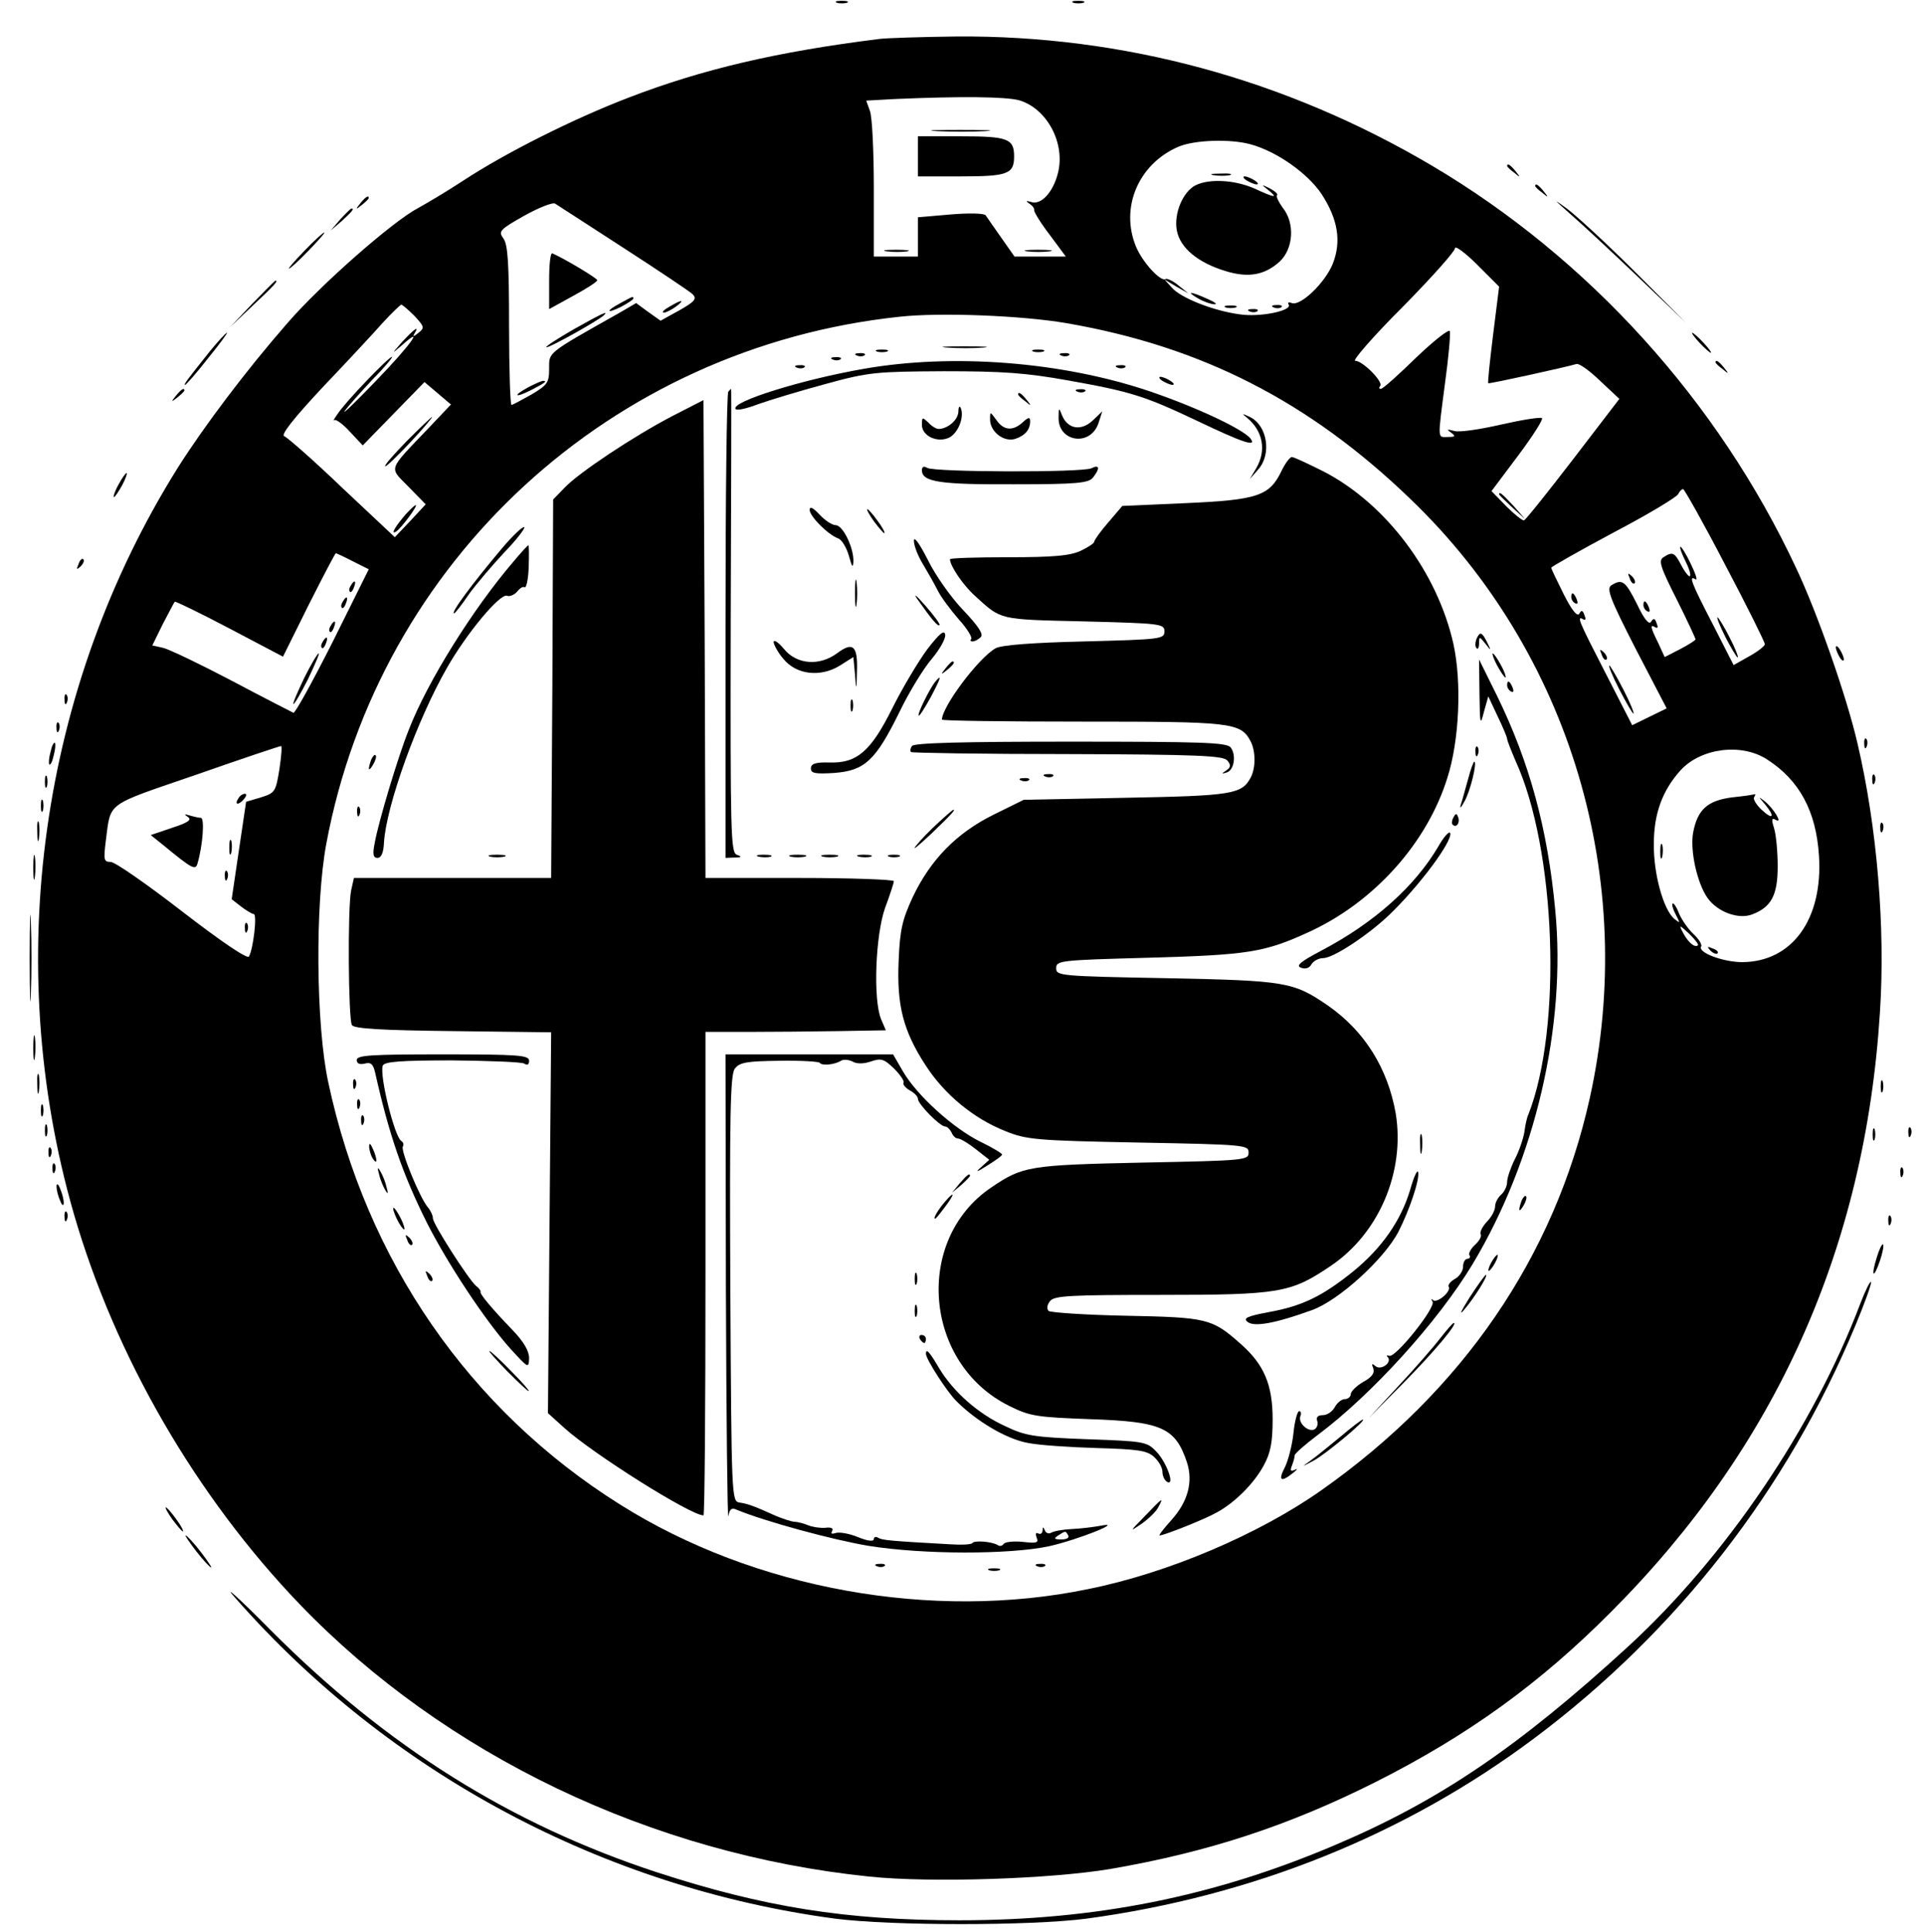 <?xml version="1.0" standalone="no"?>
<!DOCTYPE svg PUBLIC "-//W3C//DTD SVG 20010904//EN"
 "http://www.w3.org/TR/2001/REC-SVG-20010904/DTD/svg10.dtd">
<svg version="1.0" xmlns="http://www.w3.org/2000/svg"
 width="480pt" height="482pt" viewBox="0 0 480 482"
 preserveAspectRatio="xMidYMid meet">

<g transform="translate(0,482) scale(0.1,-0.1)"
fill="#000000" stroke="none">
<path d="M2088 4813 c6 -2 18 -2 25 0 6 3 1 5 -13 5 -14 0 -19 -2 -12 -5z"/>
<path d="M2678 4813 c6 -2 18 -2 25 0 6 3 1 5 -13 5 -14 0 -19 -2 -12 -5z"/>
<path d="M2195 4723 c-257 -32 -444 -76 -628 -147 -138 -53 -307 -138 -412
-207 -41 -27 -92 -57 -112 -68 -63 -33 -243 -191 -326 -287 -103 -118 -207
-256 -273 -360 -344 -549 -440 -1236 -260 -1861 103 -356 304 -704 564 -975
362 -376 877 -623 1421 -679 154 -16 452 -6 601 19 244 42 445 108 662 217
230 116 409 245 588 425 410 411 633 907 670 1494 14 211 -7 463 -56 672 -26
113 -99 323 -153 437 -195 417 -518 773 -909 1004 -366 216 -770 325 -1185
322 -89 -1 -175 -4 -192 -6z m347 -153 c70 -20 117 -108 97 -183 -12 -47 -42
-79 -66 -71 -13 4 -15 3 -5 -4 8 -5 13 -12 12 -16 -1 -4 16 -32 39 -62 l40
-54 -64 0 -64 0 -33 47 c-18 26 -36 51 -39 56 -4 5 -41 6 -88 2 l-81 -7 0 -49
0 -49 -55 0 -55 0 0 169 c0 93 -4 181 -10 195 l-9 25 72 4 c163 7 274 6 309
-3z m578 -110 c66 -18 143 -73 177 -124 41 -63 50 -118 28 -174 -19 -47 -80
-106 -102 -98 -8 3 -11 2 -8 -4 9 -15 -72 -32 -123 -24 -66 9 -146 41 -168 66
l-19 21 30 -18 30 -17 -25 20 c-13 11 -28 18 -32 16 -12 -8 -58 42 -74 81 -40
97 6 206 106 249 40 17 129 20 180 6z m-1565 -258 c88 -57 166 -109 173 -116
11 -11 6 -18 -33 -40 l-47 -26 -31 22 -30 22 -41 -24 c-183 -103 -176 -98
-176 -139 0 -36 -4 -41 -44 -65 -25 -14 -47 -26 -50 -26 -3 0 -6 89 -6 198 0
155 -3 202 -14 217 -13 18 -10 22 52 57 36 20 71 34 77 30 5 -3 82 -53 170
-110z m2170 -217 c-8 -65 -14 -120 -12 -121 2 -2 193 40 220 48 7 2 33 -17 59
-42 l48 -45 -115 -150 c-63 -82 -118 -151 -123 -153 -4 -1 -24 15 -44 35 l-37
38 66 88 c36 48 63 90 60 94 -4 3 -49 -4 -102 -16 -52 -12 -105 -20 -117 -16
-18 5 -20 4 -8 -4 12 -9 11 -11 -7 -11 -27 0 -27 -12 -8 134 9 65 14 123 12
130 -2 6 -40 -24 -84 -66 -44 -43 -83 -78 -88 -78 -5 0 -5 3 -2 7 10 9 -43 63
-62 63 -8 0 44 60 117 133 73 74 132 140 132 148 0 7 25 -11 55 -41 l55 -55
-15 -120z m-2691 47 c25 -27 26 -30 9 -43 -11 -9 -14 -10 -9 -1 13 21 1 13
-30 -20 -28 -32 -28 -32 -1 -9 58 52 22 1 -65 -89 -50 -52 -85 -86 -78 -75 8
11 39 46 69 78 31 31 52 57 49 57 -8 0 -117 -113 -136 -143 -9 -12 -12 -19 -8
-15 4 3 22 -10 39 -29 l32 -34 77 79 77 79 33 -28 33 -28 -55 -58 c-104 -109
-100 -97 -51 -147 l43 -44 -38 -41 -39 -41 -131 123 c-72 69 -137 126 -145
129 -9 3 23 44 96 122 61 64 128 136 150 161 22 24 43 44 46 45 3 0 18 -13 33
-28z m1626 -18 c337 -58 606 -195 859 -439 399 -383 568 -950 447 -1495 -88
-395 -317 -729 -669 -977 -156 -110 -383 -207 -583 -247 -388 -80 -832 0
-1167 211 -376 236 -633 608 -728 1053 -31 143 -33 445 -5 595 132 707 711
1239 1431 1315 101 11 304 3 415 -16z m1644 -603 c55 -104 99 -193 99 -198 0
-4 -17 -18 -39 -30 l-39 -22 -52 102 c-54 104 -61 123 -43 112 6 -4 0 14 -12
39 -12 25 -24 44 -26 42 -2 -2 4 -18 13 -36 9 -18 14 -34 11 -37 -2 -3 -12 9
-21 26 -17 33 -22 36 -45 21 -13 -8 -8 -24 33 -105 26 -52 47 -97 47 -100 0
-2 -17 -13 -38 -24 l-39 -20 -16 35 c-20 40 -21 48 -7 39 6 -3 7 1 3 10 -4 13
-8 14 -14 4 -5 -8 -17 6 -35 44 -29 58 -37 64 -64 47 -13 -8 -3 -34 61 -159
l77 -148 -43 -21 -43 -21 -66 129 c-67 130 -74 146 -56 135 6 -3 7 1 3 10 -4
13 -8 14 -13 4 -5 -8 -19 9 -39 49 -17 34 -31 63 -31 66 0 2 70 42 156 88 86
45 159 89 161 96 3 6 8 12 12 12 3 0 51 -85 105 -189z m-3424 9 l40 -20 -90
-181 c-50 -99 -94 -179 -98 -177 -4 2 -73 37 -152 79 -80 42 -157 79 -173 83
l-27 6 26 53 c15 28 28 54 30 56 1 2 63 -28 137 -67 l133 -70 64 129 c36 71
66 129 68 129 1 0 21 -9 42 -20z m-183 -519 c-9 -56 -11 -59 -46 -70 l-37 -11
-18 -121 -18 -122 23 -18 c13 -10 28 -19 32 -19 9 0 -1 -87 -12 -106 -4 -7
-70 38 -166 112 -88 68 -168 124 -179 124 -17 0 -18 5 -12 53 13 98 -3 86 224
164 114 40 210 72 213 72 3 1 1 -25 -4 -58z m3711 25 c81 -52 123 -129 130
-241 10 -158 -67 -264 -191 -265 -48 0 -112 24 -103 39 3 4 -5 18 -19 31 -13
12 -29 35 -36 51 -6 16 -14 28 -16 25 -3 -2 1 -15 8 -28 11 -21 11 -22 -4 -10
-27 23 -52 112 -51 187 0 75 21 133 67 184 51 55 151 68 215 27z m-172 -464
c-8 -7 -25 8 -37 31 -11 21 -10 21 15 -2 14 -14 24 -26 22 -29z"/>
<path d="M2338 4493 c34 -2 88 -2 120 0 31 2 3 3 -63 3 -66 0 -92 -1 -57 -3z"/>
<path d="M2290 4430 l0 -50 108 0 c116 0 132 6 132 50 0 44 -16 50 -132 50
l-108 0 0 -50z"/>
<path d="M2213 4193 c15 -2 37 -2 50 0 12 2 0 4 -28 4 -27 0 -38 -2 -22 -4z"/>
<path d="M2563 4193 c15 -2 39 -2 55 0 15 2 2 4 -28 4 -30 0 -43 -2 -27 -4z"/>
<path d="M3028 4383 c12 -2 30 -2 40 0 9 3 -1 5 -23 4 -22 0 -30 -2 -17 -4z"/>
<path d="M3110 4370 c8 -5 20 -10 25 -10 6 0 3 5 -5 10 -8 5 -19 10 -25 10 -5
0 -3 -5 5 -10z"/>
<path d="M2983 4358 c-32 -16 -55 -71 -47 -113 8 -43 52 -80 121 -101 58 -18
99 -10 136 24 34 32 38 96 7 134 -10 14 -17 28 -14 31 3 3 -5 10 -18 17 -22
11 -22 10 -4 -4 26 -21 17 -20 -35 4 -48 21 -111 25 -146 8z"/>
<path d="M2990 4075 c14 -8 32 -14 40 -14 8 0 0 6 -19 14 -42 19 -54 19 -21 0z"/>
<path d="M3058 4053 c6 -2 18 -2 25 0 6 3 1 5 -13 5 -14 0 -19 -2 -12 -5z"/>
<path d="M3178 4053 c7 -3 16 -2 19 1 4 3 -2 6 -13 5 -11 0 -14 -3 -6 -6z"/>
<path d="M3118 4043 c7 -3 16 -2 19 1 4 3 -2 6 -13 5 -11 0 -14 -3 -6 -6z"/>
<path d="M1370 4120 l0 -71 60 33 c33 18 60 35 60 39 0 5 -82 54 -112 67 -5 2
-8 -29 -8 -68z"/>
<path d="M1548 4064 c-38 -20 -36 -28 2 -9 17 9 30 18 30 20 0 7 -1 6 -32 -11z"/>
<path d="M1670 4055 c-14 -8 -20 -14 -14 -15 5 0 19 7 30 15 24 18 16 19 -16
0z"/>
<path d="M1432 3999 c-40 -23 -71 -43 -69 -45 4 -4 131 67 144 80 12 12 -4 5
-75 -35z"/>
<path d="M1318 3854 c-39 -21 -35 -28 5 -8 37 19 44 24 31 24 -5 -1 -21 -8
-36 -16z"/>
<path d="M3740 3587 c0 -2 15 -16 33 -33 l32 -29 -29 33 c-28 30 -36 37 -36
29z"/>
<path d="M1015 3720 c-32 -33 -57 -61 -54 -63 2 -2 30 25 63 60 32 34 56 63
54 63 -2 0 -30 -27 -63 -60z"/>
<path d="M1013 3538 c-26 -30 -40 -53 -25 -44 12 7 56 66 49 66 -2 0 -13 -10
-24 -22z"/>
<path d="M2363 3953 c26 -2 67 -2 90 0 23 2 2 3 -48 3 -49 0 -68 -1 -42 -3z"/>
<path d="M2188 3943 c6 -2 18 -2 25 0 6 3 1 5 -13 5 -14 0 -19 -2 -12 -5z"/>
<path d="M2578 3943 c6 -2 18 -2 25 0 6 3 1 5 -13 5 -14 0 -19 -2 -12 -5z"/>
<path d="M2138 3933 c7 -3 16 -2 19 1 4 3 -2 6 -13 5 -11 0 -14 -3 -6 -6z"/>
<path d="M2648 3933 c7 -3 16 -2 19 1 4 3 -2 6 -13 5 -11 0 -14 -3 -6 -6z"/>
<path d="M2078 3923 c7 -3 16 -2 19 1 4 3 -2 6 -13 5 -11 0 -14 -3 -6 -6z"/>
<path d="M2155 3900 c-155 -27 -331 -82 -320 -100 3 -5 28 1 57 12 28 10 104
33 167 50 109 30 127 31 296 32 146 0 204 -4 310 -23 157 -28 191 -39 320
-100 115 -55 153 -68 134 -44 -21 24 -136 78 -251 117 -219 74 -491 95 -713
56z"/>
<path d="M1988 3903 c7 -3 16 -2 19 1 4 3 -2 6 -13 5 -11 0 -14 -3 -6 -6z"/>
<path d="M2788 3903 c7 -3 16 -2 19 1 4 3 -2 6 -13 5 -11 0 -14 -3 -6 -6z"/>
<path d="M2900 3870 c8 -5 20 -10 25 -10 6 0 3 5 -5 10 -8 5 -19 10 -25 10 -5
0 -3 -5 5 -10z"/>
<path d="M1817 3843 c-4 -3 -7 -267 -7 -585 l0 -578 23 1 c17 0 19 2 5 7 -15
6 -16 53 -15 584 1 318 2 578 1 578 0 0 -4 -3 -7 -7z"/>
<path d="M2688 3843 c7 -3 16 -2 19 1 4 3 -2 6 -13 5 -11 0 -14 -3 -6 -6z"/>
<path d="M2540 3836 c0 -2 8 -10 18 -17 15 -13 16 -12 3 4 -13 16 -21 21 -21
13z"/>
<path d="M1677 3782 c-96 -50 -233 -141 -269 -179 l-28 -29 -2 -472 -3 -472
-246 0 -246 0 -7 -31 c-9 -45 -7 -322 2 -336 6 -9 72 -13 252 -15 l245 -3 -4
-475 -4 -475 41 -37 c72 -65 315 -218 347 -218 3 0 5 271 5 603 l0 603 108 0
c59 0 160 1 224 2 l118 2 -12 28 c-20 49 -14 209 10 277 12 32 22 63 22 67 0
4 -106 8 -235 8 l-235 0 -2 596 -3 596 -78 -40z"/>
<path d="M2391 3793 c-1 -21 -27 -43 -50 -43 -5 0 -17 7 -25 16 -15 14 -16 14
-16 -6 0 -28 40 -46 69 -31 22 12 37 51 28 73 -3 7 -6 3 -6 -9z"/>
<path d="M2641 3779 c-2 -61 78 -74 99 -16 l10 31 -24 -23 c-29 -27 -62 -21
-76 12 -8 21 -9 21 -9 -4z"/>
<path d="M2470 3774 c0 -31 34 -57 62 -49 25 8 38 23 38 44 0 11 -4 11 -18 -2
-25 -23 -48 -21 -66 5 -16 22 -16 22 -16 2z"/>
<path d="M3111 3778 c40 -33 49 -82 23 -126 l-16 -27 21 24 c34 38 23 110 -21
131 -19 9 -21 9 -7 -2z"/>
<path d="M3197 3645 c-30 -62 -59 -72 -238 -80 l-159 -7 -35 -41 c-19 -22 -35
-44 -35 -48 0 -4 -15 -14 -34 -23 -26 -12 -66 -16 -180 -16 -80 0 -146 -2
-146 -5 0 -16 32 -64 62 -91 67 -61 57 -59 272 -64 193 -5 201 -6 201 -25 0
-19 -8 -20 -200 -25 -128 -3 -207 -9 -221 -17 -43 -24 -134 -146 -134 -178 0
-3 158 -5 350 -5 373 0 395 -2 420 -49 13 -25 13 -67 0 -91 -22 -41 -46 -45
-311 -50 l-255 -5 -75 -37 c-93 -46 -158 -113 -202 -206 -26 -56 -32 -82 -35
-158 -5 -111 11 -175 67 -261 47 -73 120 -133 198 -164 54 -22 77 -24 333 -29
267 -5 275 -6 275 -25 0 -19 -8 -20 -265 -25 -283 -6 -299 -9 -377 -62 -194
-131 -168 -440 45 -545 52 -26 69 -28 202 -33 178 -6 212 -21 241 -107 16 -49
3 -98 -38 -144 -19 -21 -33 -39 -30 -39 11 0 112 40 142 57 45 24 94 73 118
118 17 31 22 58 22 115 0 87 -22 137 -80 188 -71 63 -83 66 -285 70 -102 2
-189 8 -194 12 -5 6 -4 15 4 25 11 13 51 15 274 15 298 0 326 5 424 71 122 81
188 236 164 382 -20 113 -78 205 -168 268 -87 60 -105 63 -404 69 -267 5 -275
6 -275 25 0 19 9 20 230 26 248 7 289 13 400 64 162 74 295 221 346 385 30 94
36 238 15 334 -40 178 -167 348 -322 429 -40 20 -76 37 -81 37 -5 0 -17 -16
-26 -35z"/>
<path d="M2300 3647 c0 -29 44 -36 230 -35 158 0 186 3 197 17 18 23 16 33 -4
23 -22 -11 -393 -10 -410 1 -8 5 -13 3 -13 -6z"/>
<path d="M2020 3548 c0 -16 46 -62 71 -71 9 -3 21 -23 27 -44 7 -26 10 -31 11
-15 2 34 -26 92 -44 92 -9 0 -27 12 -40 26 -17 18 -25 22 -25 12z"/>
<path d="M2180 3520 c12 -16 24 -30 26 -30 3 0 -4 14 -16 30 -12 17 -24 30
-26 30 -3 0 4 -13 16 -30z"/>
<path d="M1253 3453 c-75 -89 -130 -163 -120 -163 2 0 19 21 37 48 19 26 59
73 89 105 30 31 52 60 49 62 -3 3 -28 -20 -55 -52z"/>
<path d="M2280 3471 c0 -12 10 -38 23 -59 12 -20 29 -50 37 -66 8 -16 32 -48
52 -71 21 -23 34 -45 31 -49 -3 -3 -2 -6 3 -6 6 0 15 5 21 11 7 7 -6 27 -43
66 -30 31 -70 87 -89 126 -21 41 -35 61 -35 48z"/>
<path d="M1280 3418 c-100 -117 -213 -297 -260 -418 -27 -67 -76 -231 -85
-282 -6 -29 -4 -38 7 -38 9 0 15 13 16 39 6 92 82 304 157 435 49 86 132 186
150 180 6 -3 18 2 25 10 7 9 15 14 19 11 4 -2 9 20 10 50 1 30 1 55 -1 55 -2
-1 -19 -19 -38 -42z"/>
<path d="M2133 3340 c0 -30 2 -43 4 -27 2 15 2 39 0 55 -2 15 -4 2 -4 -28z"/>
<path d="M2289 3325 c36 -51 51 -69 55 -64 2 2 -14 24 -36 49 -22 25 -31 32
-19 15z"/>
<path d="M2313 3200 c-22 -30 -61 -95 -86 -145 -54 -109 -89 -139 -157 -137
-36 1 -47 -3 -47 -15 0 -12 11 -14 59 -11 75 6 102 30 162 152 24 50 61 110
81 133 20 24 35 51 33 60 -2 13 -14 3 -45 -37z"/>
<path d="M3683 3225 c-3 -9 -3 -19 1 -22 3 -4 6 2 6 12 0 18 1 18 16 -1 14
-18 15 -18 4 4 -13 26 -18 28 -27 7z"/>
<path d="M1930 3218 c1 -7 11 -26 24 -41 32 -40 92 -47 140 -18 l35 22 4 -43
c3 -42 4 -42 5 9 2 62 -10 73 -49 44 -44 -33 -101 -29 -133 10 -14 17 -26 25
-26 17z"/>
<path d="M3735 3160 c9 -16 18 -30 21 -30 2 0 -2 14 -11 30 -9 17 -18 30 -21
30 -2 0 2 -13 11 -30z"/>
<path d="M2359 3153 c-13 -16 -12 -17 4 -4 16 13 21 21 13 21 -2 0 -10 -8 -17
-17z"/>
<path d="M3691 3090 c1 -77 2 -82 11 -46 l11 39 23 -49 c13 -27 24 -53 24 -57
0 -4 10 -29 21 -55 101 -220 117 -666 32 -882 -4 -8 -8 -28 -10 -44 -3 -17
-13 -47 -24 -68 -10 -20 -19 -46 -19 -56 0 -11 -7 -25 -15 -32 -8 -7 -15 -20
-15 -29 0 -10 -9 -27 -21 -39 -11 -12 -18 -26 -15 -31 3 -4 -3 -16 -14 -26
-11 -10 -17 -22 -14 -26 3 -5 0 -9 -5 -9 -6 0 -11 -9 -11 -20 0 -10 -9 -24
-20 -30 -11 -6 -18 -15 -16 -19 8 -12 -29 -43 -39 -34 -4 5 -5 2 -1 -4 8 -15
-92 -140 -108 -135 -6 2 -8 1 -4 -3 12 -13 -16 -34 -30 -23 -9 8 -11 7 -6 -5
4 -12 -3 -22 -25 -34 -17 -10 -31 -24 -31 -30 0 -7 -7 -13 -15 -13 -8 0 -19
-9 -25 -20 -6 -11 -19 -20 -30 -20 -12 0 -17 -5 -14 -14 3 -8 0 -17 -6 -21
-15 -9 -42 15 -36 32 3 7 2 13 -3 13 -4 0 -11 -24 -14 -54 -3 -30 -13 -68 -21
-85 -18 -34 -11 -40 20 -15 10 8 13 12 5 8 -11 -5 -13 -3 -8 10 4 10 7 21 7
26 0 4 26 27 58 51 135 101 300 283 386 426 156 260 234 594 206 883 -19 203
-64 368 -145 534 l-45 91 1 -85z"/>
<path d="M2332 3118 c-14 -19 -44 -79 -40 -83 2 -2 15 19 30 46 26 49 29 60
10 37z"/>
<path d="M3760 3111 c0 -6 4 -13 10 -16 6 -3 7 1 4 9 -7 18 -14 21 -14 7z"/>
<path d="M2122 3060 c0 -14 2 -19 5 -12 2 6 2 18 0 25 -3 6 -5 1 -5 -13z"/>
<path d="M2275 2959 c-4 -6 -5 -12 -2 -15 2 -2 178 -5 390 -5 325 -1 389 -4
399 -16 9 -11 9 -17 -3 -25 -12 -8 -12 -9 1 -5 19 5 25 44 10 63 -11 12 -74
14 -401 14 -264 0 -390 -3 -394 -11z"/>
<path d="M3681 2944 c0 -11 3 -14 6 -6 3 7 2 16 -1 19 -3 4 -6 -2 -5 -13z"/>
<path d="M926 2925 c-9 -26 -7 -32 5 -12 6 10 9 21 6 23 -2 3 -7 -2 -11 -11z"/>
<path d="M3663 2878 c-7 -24 -14 -52 -18 -63 -4 -13 -1 -12 8 5 15 25 33 100
25 100 -2 0 -9 -19 -15 -42z"/>
<path d="M2608 2883 c7 -3 16 -2 19 1 4 3 -2 6 -13 5 -11 0 -14 -3 -6 -6z"/>
<path d="M2548 2873 c7 -3 16 -2 19 1 4 3 -2 6 -13 5 -11 0 -14 -3 -6 -6z"/>
<path d="M891 2794 c0 -11 3 -14 6 -6 3 7 2 16 -1 19 -3 4 -6 -2 -5 -13z"/>
<path d="M2340 2767 c-20 -18 -44 -43 -55 -57 -11 -14 6 0 38 30 51 49 62 61
55 60 -2 -1 -19 -15 -38 -33z"/>
<path d="M3626 2781 c-4 -7 -5 -15 -2 -18 9 -9 19 4 14 18 -4 11 -6 11 -12 0z"/>
<path d="M3588 2708 c-59 -100 -160 -190 -291 -259 -53 -28 -65 -38 -51 -43
11 -4 21 -1 26 9 5 8 18 15 29 15 25 0 110 56 164 107 77 74 159 185 153 205
-2 6 -16 -9 -30 -34z"/>
<path d="M1223 2683 c9 -2 25 -2 35 0 9 3 1 5 -18 5 -19 0 -27 -2 -17 -5z"/>
<path d="M1893 2683 c9 -2 23 -2 30 0 6 3 -1 5 -18 5 -16 0 -22 -2 -12 -5z"/>
<path d="M1973 2683 c9 -2 25 -2 35 0 9 3 1 5 -18 5 -19 0 -27 -2 -17 -5z"/>
<path d="M2053 2683 c9 -2 25 -2 35 0 9 3 1 5 -18 5 -19 0 -27 -2 -17 -5z"/>
<path d="M2143 2683 c9 -2 23 -2 30 0 6 3 -1 5 -18 5 -16 0 -22 -2 -12 -5z"/>
<path d="M2218 2683 c6 -2 18 -2 25 0 6 3 1 5 -13 5 -14 0 -19 -2 -12 -5z"/>
<path d="M890 2176 c0 -9 7 -12 20 -9 15 4 21 -1 26 -23 35 -156 69 -254 129
-374 51 -101 146 -245 209 -315 44 -48 45 -49 46 -23 0 18 -13 41 -42 71 -52
54 -83 91 -79 95 1 2 -4 9 -12 15 -19 17 -107 154 -107 168 0 7 -6 20 -13 28
-20 24 -68 141 -62 151 3 5 1 11 -4 14 -17 11 -55 165 -46 188 4 10 47 13 173
13 92 -1 173 -4 180 -8 7 -5 12 -3 12 7 0 14 -27 16 -215 16 -178 0 -215 -2
-215 -14z"/>
<path d="M1811 1603 c1 -324 4 -578 6 -565 3 18 9 22 21 16 70 -29 239 -75
329 -90 137 -22 351 -22 450 -1 72 16 192 64 128 51 -16 -3 -48 -7 -70 -8 -22
-1 -45 -5 -52 -9 -6 -4 -14 -1 -16 5 -4 10 -6 10 -6 0 -1 -7 -5 -10 -11 -7 -6
3 -7 -1 -4 -10 6 -14 0 -15 -35 -11 -22 2 -43 0 -47 -5 -3 -5 -10 -7 -15 -3
-15 9 -59 12 -63 5 -3 -4 -28 -5 -58 -3 -144 8 -167 10 -177 16 -6 4 -11 2
-11 -3 0 -7 -16 -5 -40 5 -22 9 -47 13 -55 10 -10 -3 -13 -2 -9 5 4 7 -3 10
-17 8 -13 -1 -32 2 -42 6 -10 4 -26 9 -35 9 -10 1 -30 8 -47 15 -55 25 -70 30
-90 33 -20 3 -20 12 -23 534 -2 433 0 533 11 548 12 16 29 19 111 20 54 1 99
-2 101 -5 5 -8 37 -5 53 5 6 4 19 3 29 -2 10 -6 27 -6 45 0 26 9 33 7 58 -17
16 -16 27 -32 24 -36 -2 -4 5 -13 16 -19 11 -6 20 -15 20 -21 0 -13 55 -69 68
-69 5 0 12 -7 16 -15 3 -8 10 -15 16 -15 6 0 26 -12 45 -27 l33 -26 -21 -19
c-15 -13 -10 -12 15 4 21 13 38 25 38 28 0 3 -25 18 -56 33 -66 33 -156 114
-191 174 l-25 43 -209 0 -209 0 1 -587z m854 -613 c3 -6 -4 -10 -17 -10 -18 0
-20 2 -8 10 19 12 18 12 25 0z"/>
<path d="M881 2114 c0 -11 3 -14 6 -6 3 7 2 16 -1 19 -3 4 -6 -2 -5 -13z"/>
<path d="M891 2064 c0 -11 3 -14 6 -6 3 7 2 16 -1 19 -3 4 -6 -2 -5 -13z"/>
<path d="M901 2024 c0 -11 3 -14 6 -6 3 7 2 16 -1 19 -3 4 -6 -2 -5 -13z"/>
<path d="M3543 1965 c0 -22 2 -30 4 -17 2 12 2 30 0 40 -3 9 -5 -1 -4 -23z"/>
<path d="M921 1960 c0 -8 4 -22 9 -30 12 -18 12 -2 0 25 -6 13 -9 15 -9 5z"/>
<path d="M946 1890 c3 -14 11 -32 16 -40 6 -10 7 -7 2 10 -3 14 -11 32 -16 40
-6 10 -7 7 -2 -10z"/>
<path d="M3518 1852 c-23 -77 -71 -146 -144 -205 -75 -60 -125 -85 -209 -100
-53 -10 -64 -15 -53 -24 16 -14 70 -4 161 29 67 24 181 128 216 196 28 55 53
130 49 148 -2 8 -11 -12 -20 -44z"/>
<path d="M2394 1868 l-19 -23 23 19 c12 11 22 21 22 23 0 8 -8 2 -26 -19z"/>
<path d="M2358 1823 c-18 -21 -31 -43 -25 -43 2 0 13 14 25 30 25 33 24 41 0
13z"/>
<path d="M3796 1825 c-9 -26 -7 -32 5 -12 6 10 9 21 6 23 -2 3 -7 -2 -11 -11z"/>
<path d="M981 1805 c0 -5 6 -21 14 -35 8 -14 14 -20 14 -15 0 6 -6 21 -14 35
-8 14 -14 21 -14 15z"/>
<path d="M1016 1727 c3 -10 9 -15 12 -12 3 3 0 11 -7 18 -10 9 -11 8 -5 -6z"/>
<path d="M3720 1670 c-6 -11 -8 -20 -6 -20 3 0 10 9 16 20 6 11 8 20 6 20 -3
0 -10 -9 -16 -20z"/>
<path d="M1066 1637 c3 -10 9 -15 12 -12 3 3 0 11 -7 18 -10 9 -11 8 -5 -6z"/>
<path d="M2282 1630 c0 -14 2 -19 5 -12 2 6 2 18 0 25 -3 6 -5 1 -5 -13z"/>
<path d="M3666 1583 c-20 -32 -27 -46 -14 -31 26 30 62 88 55 88 -2 0 -21 -26
-41 -57z"/>
<path d="M2282 1550 c0 -14 2 -19 5 -12 2 6 2 18 0 25 -3 6 -5 1 -5 -13z"/>
<path d="M3594 1483 c-16 -21 -62 -74 -104 -119 l-75 -81 86 87 c78 79 137
150 126 150 -3 0 -17 -17 -33 -37z"/>
<path d="M2295 1480 c3 -5 8 -10 11 -10 2 0 4 5 4 10 0 6 -5 10 -11 10 -5 0
-7 -4 -4 -10z"/>
<path d="M1265 1400 c27 -27 51 -50 54 -50 3 0 -17 23 -44 50 -27 28 -51 50
-54 50 -3 0 17 -22 44 -50z"/>
<path d="M2310 1443 c0 -13 52 -94 76 -118 50 -50 124 -94 177 -104 28 -6 107
-11 173 -13 103 -3 125 -6 143 -22 12 -11 21 -27 21 -37 0 -10 5 -21 11 -25
22 -13 -1 50 -27 76 -23 24 -31 25 -172 30 -131 5 -153 8 -203 32 -69 31 -131
87 -166 145 -24 41 -33 51 -33 36z"/>
<path d="M3345 1237 c-28 -23 -61 -50 -75 -60 -24 -17 -24 -17 8 0 31 17 133
102 122 102 -3 0 -28 -19 -55 -42z"/>
<path d="M2855 1037 c-37 -38 -38 -39 -7 -18 17 12 37 31 42 42 14 26 11 24
-35 -24z"/>
<path d="M2188 913 c7 -3 16 -2 19 1 4 3 -2 6 -13 5 -11 0 -14 -3 -6 -6z"/>
<path d="M2588 913 c7 -3 16 -2 19 1 4 3 -2 6 -13 5 -11 0 -14 -3 -6 -6z"/>
<path d="M2468 903 c6 -2 18 -2 25 0 6 3 1 5 -13 5 -14 0 -19 -2 -12 -5z"/>
<path d="M4066 3377 c3 -10 9 -15 12 -12 3 3 0 11 -7 18 -10 9 -11 8 -5 -6z"/>
<path d="M3920 3331 c0 -6 4 -13 10 -16 6 -3 7 1 4 9 -7 18 -14 21 -14 7z"/>
<path d="M4100 3311 c0 -6 4 -13 10 -16 6 -3 7 1 4 9 -7 18 -14 21 -14 7z"/>
<path d="M4305 3230 c14 -27 28 -50 30 -50 3 0 -6 23 -20 50 -14 28 -28 50
-30 50 -3 0 6 -22 20 -50z"/>
<path d="M3996 3187 c3 -10 9 -15 12 -12 3 3 0 11 -7 18 -10 9 -11 8 -5 -6z"/>
<path d="M4040 3100 c17 -33 33 -60 35 -60 3 0 -8 27 -25 60 -17 33 -33 60
-35 60 -3 0 8 -27 25 -60z"/>
<path d="M875 3359 c-4 -6 -5 -12 -2 -15 2 -3 7 2 10 11 7 17 1 20 -8 4z"/>
<path d="M855 3319 c-4 -6 -5 -12 -2 -15 2 -3 7 2 10 11 7 17 1 20 -8 4z"/>
<path d="M825 3259 c-4 -6 -5 -12 -2 -15 2 -3 7 2 10 11 7 17 1 20 -8 4z"/>
<path d="M805 3219 c-4 -6 -5 -12 -2 -15 2 -3 7 2 10 11 7 17 1 20 -8 4z"/>
<path d="M759 3129 c-16 -34 -29 -63 -27 -65 2 -2 18 26 36 61 17 36 30 65 27
65 -3 0 -19 -27 -36 -61z"/>
<path d="M595 2829 c-11 -16 -1 -19 13 -3 7 8 8 14 3 14 -5 0 -13 -5 -16 -11z"/>
<path d="M469 2782 c10 -7 0 -14 -40 -27 l-53 -18 30 -24 c74 -61 82 -65 87
-46 13 45 18 113 8 113 -5 0 -18 3 -28 6 -13 4 -15 3 -4 -4z"/>
<path d="M572 2705 c0 -16 2 -22 5 -12 2 9 2 23 0 30 -3 6 -5 -1 -5 -18z"/>
<path d="M561 2634 c0 -11 3 -14 6 -6 3 7 2 16 -1 19 -3 4 -6 -2 -5 -13z"/>
<path d="M611 2504 c0 -11 3 -14 6 -6 3 7 2 16 -1 19 -3 4 -6 -2 -5 -13z"/>
<path d="M4321 2831 c-61 -8 -86 -30 -97 -88 -8 -45 10 -126 36 -163 25 -35
77 -54 111 -41 48 18 64 48 64 120 0 36 -4 79 -9 95 -7 22 -6 27 4 21 19 -11
-5 28 -27 46 -17 13 -17 13 0 -7 26 -31 21 -41 -8 -14 -13 12 -22 27 -19 31 3
5 4 8 2 8 -2 -1 -27 -5 -57 -8z"/>
<path d="M4142 2695 c0 -16 2 -22 5 -12 2 9 2 23 0 30 -3 6 -5 -1 -5 -18z"/>
<path d="M4267 2449 c7 -7 15 -10 18 -7 3 3 -2 9 -12 12 -14 6 -15 5 -6 -5z"/>
<path d="M3760 4406 c0 -2 8 -10 18 -17 15 -13 16 -12 3 4 -13 16 -21 21 -21
13z"/>
<path d="M3830 4356 c0 -2 8 -10 18 -17 15 -13 16 -12 3 4 -13 16 -21 21 -21
13z"/>
<path d="M899 4313 c-13 -16 -12 -17 4 -4 9 7 17 15 17 17 0 8 -8 3 -21 -13z"/>
<path d="M3920 4284 c30 -26 107 -98 171 -159 l115 -110 -125 125 c-69 69
-146 140 -171 159 -37 27 -35 25 10 -15z"/>
<path d="M849 4273 l-24 -28 28 24 c25 23 32 31 24 31 -2 0 -14 -12 -28 -27z"/>
<path d="M760 4195 c-24 -25 -42 -45 -39 -45 3 0 25 20 49 45 24 25 42 45 39
45 -3 0 -25 -20 -49 -45z"/>
<path d="M630 4063 l-55 -58 58 55 c53 50 62 60 54 60 -1 0 -27 -26 -57 -57z"/>
<path d="M523 3943 c-55 -69 -66 -83 -61 -83 2 0 28 29 56 65 29 36 51 65 48
65 -2 0 -22 -21 -43 -47z"/>
<path d="M4240 3965 c13 -14 26 -25 28 -25 3 0 -5 11 -18 25 -13 14 -26 25
-28 25 -3 0 5 -11 18 -25z"/>
<path d="M4280 3916 c0 -2 8 -10 18 -17 15 -13 16 -12 3 4 -13 16 -21 21 -21
13z"/>
<path d="M439 3833 c-13 -16 -12 -17 4 -4 9 7 17 15 17 17 0 8 -8 3 -21 -13z"/>
<path d="M295 3610 c-9 -16 -13 -30 -11 -30 3 0 12 14 21 30 9 17 13 30 11 30
-3 0 -12 -13 -21 -30z"/>
<path d="M196 3413 c-6 -14 -5 -15 5 -6 7 7 10 15 7 18 -3 3 -9 -2 -12 -12z"/>
<path d="M4580 3205 c0 -5 5 -17 10 -25 5 -8 10 -10 10 -5 0 6 -5 17 -10 25
-5 8 -10 11 -10 5z"/>
<path d="M161 3074 c0 -11 3 -14 6 -6 3 7 2 16 -1 19 -3 4 -6 -2 -5 -13z"/>
<path d="M141 3004 c0 -11 3 -14 6 -6 3 7 2 16 -1 19 -3 4 -6 -2 -5 -13z"/>
<path d="M4651 2964 c0 -11 3 -14 6 -6 3 7 2 16 -1 19 -3 4 -6 -2 -5 -13z"/>
<path d="M126 2944 c-4 -14 -5 -28 -3 -31 3 -2 8 8 11 23 4 14 5 28 3 31 -3 2
-8 -8 -11 -23z"/>
<path d="M112 2870 c0 -14 2 -19 5 -12 2 6 2 18 0 25 -3 6 -5 1 -5 -13z"/>
<path d="M4671 2874 c0 -11 3 -14 6 -6 3 7 2 16 -1 19 -3 4 -6 -2 -5 -13z"/>
<path d="M102 2810 c0 -14 2 -19 5 -12 2 6 2 18 0 25 -3 6 -5 1 -5 -13z"/>
<path d="M93 2745 c0 -22 2 -30 4 -17 2 12 2 30 0 40 -3 9 -5 -1 -4 -23z"/>
<path d="M4691 2754 c0 -11 3 -14 6 -6 3 7 2 16 -1 19 -3 4 -6 -2 -5 -13z"/>
<path d="M83 2655 c0 -27 2 -38 4 -22 2 15 2 37 0 50 -2 12 -4 0 -4 -28z"/>
<path d="M74 2430 c0 -96 2 -136 3 -87 2 48 2 126 0 175 -1 48 -3 8 -3 -88z"/>
<path d="M83 2205 c0 -27 2 -38 4 -22 2 15 2 37 0 50 -2 12 -4 0 -4 -28z"/>
<path d="M93 2115 c0 -22 2 -30 4 -17 2 12 2 30 0 40 -3 9 -5 -1 -4 -23z"/>
<path d="M4692 2110 c0 -14 2 -19 5 -12 2 6 2 18 0 25 -3 6 -5 1 -5 -13z"/>
<path d="M102 2050 c0 -14 2 -19 5 -12 2 6 2 18 0 25 -3 6 -5 1 -5 -13z"/>
<path d="M112 2000 c0 -14 2 -19 5 -12 2 6 2 18 0 25 -3 6 -5 1 -5 -13z"/>
<path d="M4672 1990 c0 -14 2 -19 5 -12 2 6 2 18 0 25 -3 6 -5 1 -5 -13z"/>
<path d="M4761 1994 c0 -11 3 -14 6 -6 3 7 2 16 -1 19 -3 4 -6 -2 -5 -13z"/>
<path d="M121 1944 c0 -11 3 -14 6 -6 3 7 2 16 -1 19 -3 4 -6 -2 -5 -13z"/>
<path d="M131 1904 c0 -11 3 -14 6 -6 3 7 2 16 -1 19 -3 4 -6 -2 -5 -13z"/>
<path d="M4741 1894 c0 -11 3 -14 6 -6 3 7 2 16 -1 19 -3 4 -6 -2 -5 -13z"/>
<path d="M141 1860 c0 -8 4 -24 9 -35 5 -13 9 -14 9 -5 0 8 -4 24 -9 35 -5 13
-9 14 -9 5z"/>
<path d="M161 1784 c0 -11 3 -14 6 -6 3 7 2 16 -1 19 -3 4 -6 -2 -5 -13z"/>
<path d="M4711 1774 c0 -11 3 -14 6 -6 3 7 2 16 -1 19 -3 4 -6 -2 -5 -13z"/>
<path d="M4682 1683 c-15 -48 -8 -55 8 -8 7 20 10 38 8 41 -3 2 -10 -13 -16
-33z"/>
<path d="M4641 1568 c-117 -309 -336 -632 -579 -855 -275 -252 -473 -386 -733
-496 -301 -128 -596 -187 -935 -187 -284 0 -489 33 -756 120 -365 120 -673
313 -963 604 -82 83 -122 118 -87 79 384 -437 919 -722 1496 -799 142 -18 487
-18 626 0 415 56 796 209 1119 451 355 266 630 619 800 1029 23 55 40 103 39
108 -2 4 -14 -20 -27 -54z"/>
<path d="M430 1030 c12 -16 24 -30 26 -30 3 0 -4 14 -16 30 -12 17 -24 30 -26
30 -3 0 4 -13 16 -30z"/>
<path d="M490 950 c17 -22 34 -40 37 -40 2 0 -10 18 -27 40 -17 22 -34 40 -37
40 -2 0 10 -18 27 -40z"/>
</g>
</svg>
